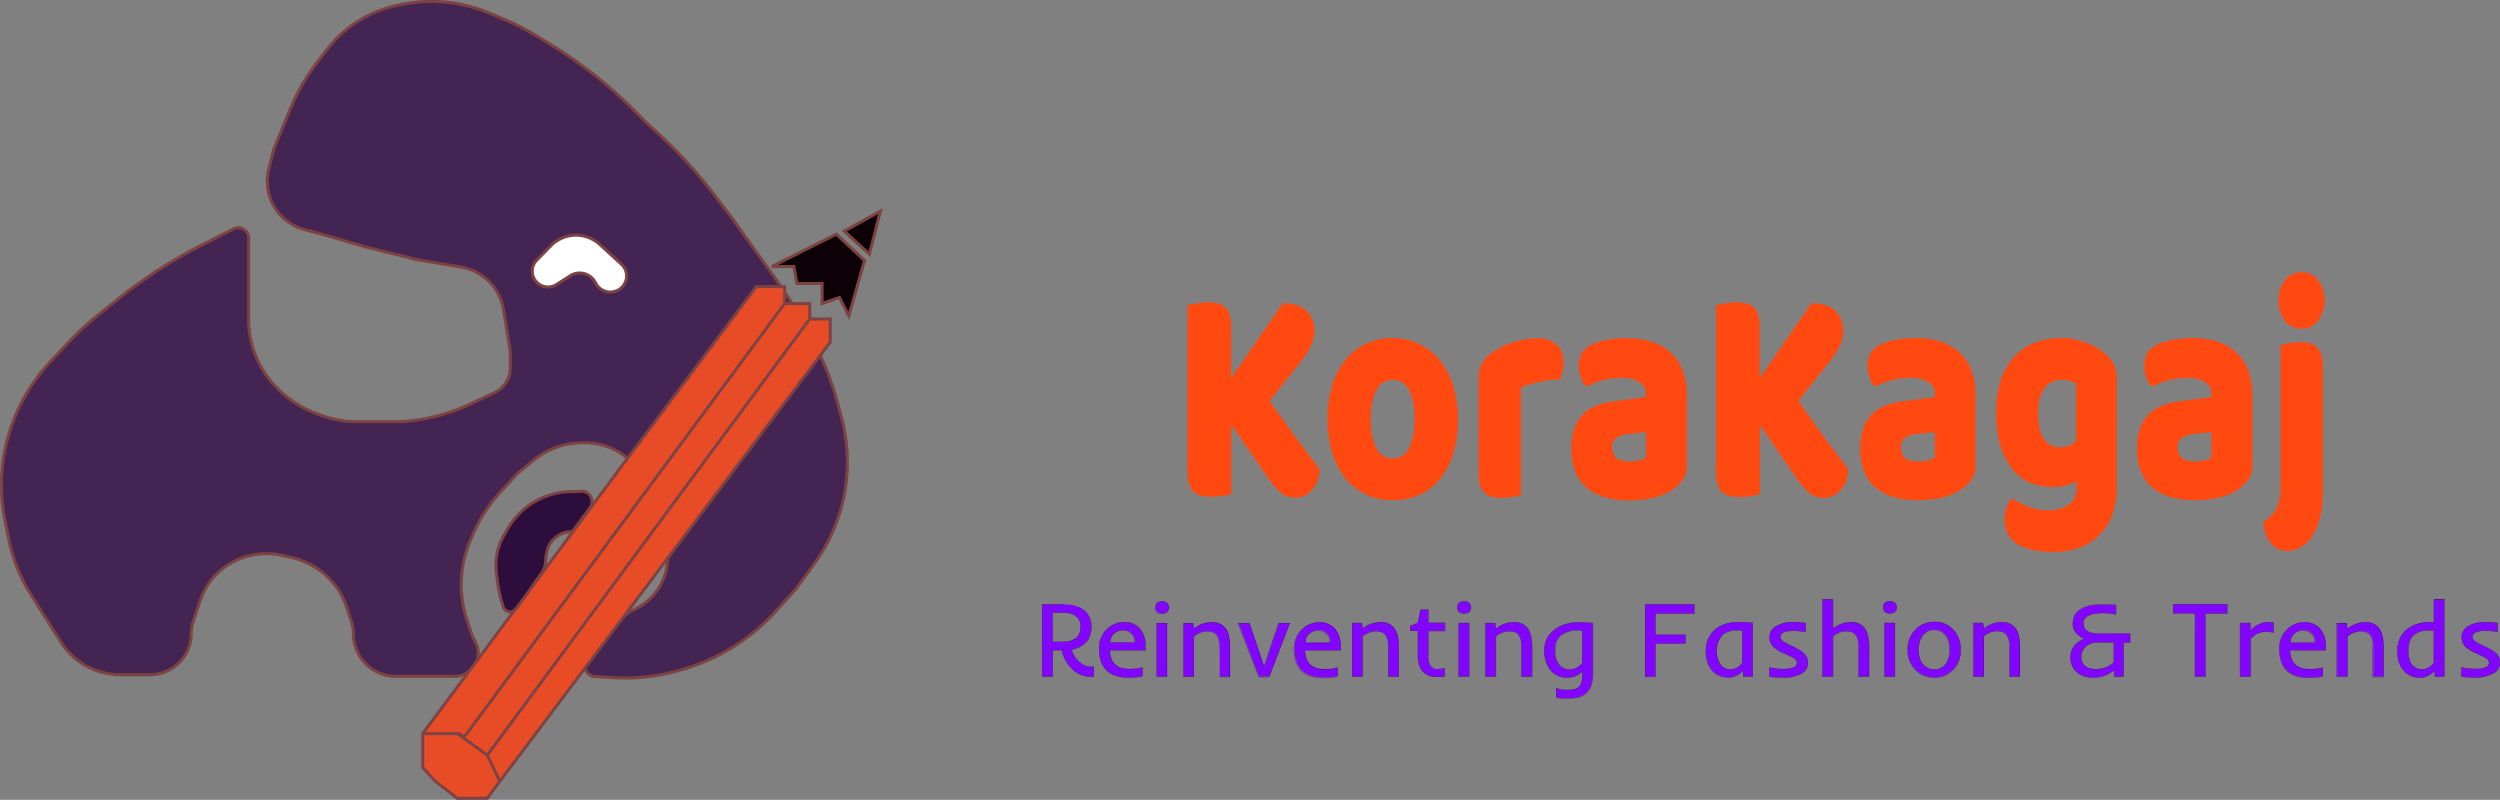 <svg xmlns="http://www.w3.org/2000/svg" viewBox="0 0 822.06 263"><rect x="0" y="0" width="822.06" height="263" fill="#808080" stroke="none"/><defs><style>.cls-1{fill:#ff4910;}.cls-2{fill:#442452;}.cls-2,.cls-3,.cls-5,.cls-6{stroke:#7d4343;}.cls-3{fill:#fff;}.cls-4{fill:#e74c26;}.cls-5{fill:none;}.cls-6{fill:#2d0d3b;}.cls-7{fill:#0b0107;}.cls-8{fill:#8205ff;}.cls-9{fill:#2d0d3c;}</style></defs><g id="Layer_2" data-name="Layer 2"><g id="Layer_1-2" data-name="Layer 1"><path class="cls-1" d="M404.91,139.63v22.79a18.41,18.41,0,0,1-2.86.62,25.59,25.59,0,0,1-3.85.31,12.25,12.25,0,0,1-3.36-.42,4.83,4.83,0,0,1-2.37-1.23,5.69,5.69,0,0,1-1.48-2.58,15.54,15.54,0,0,1-.49-4.33V100.33c.6-.14,1.56-.31,2.87-.52a18.63,18.63,0,0,1,3.76-.41,11.8,11.8,0,0,1,3.28.41,5.05,5.05,0,0,1,2.46,1.24,5.77,5.77,0,0,1,1.47,2.58,15.54,15.54,0,0,1,.49,4.33v16.4l17-24.65q5.56,0,7.94,2.68a8.66,8.66,0,0,1,2.46,6.19,12.17,12.17,0,0,1-1.07,5,26.2,26.2,0,0,1-3.44,5.37l-10.23,12.89q2,2.9,4.26,6t4.42,6.09c1.47,1.92,2.87,3.78,4.18,5.57s2.53,3.33,3.52,4.64a11.37,11.37,0,0,1-.66,4,8.84,8.84,0,0,1-1.8,3A6.86,6.86,0,0,1,429,163a7.19,7.19,0,0,1-2.95.62,7.54,7.54,0,0,1-5.48-2.07,35.8,35.8,0,0,1-4.1-5.05Zm74.51-1.86a38.81,38.81,0,0,1-1.56,11.45,23.82,23.82,0,0,1-4.42,8.35,18.17,18.17,0,0,1-6.72,5.16,21.25,21.25,0,0,1-8.76,1.75,20.36,20.36,0,0,1-8.76-1.85,20.08,20.08,0,0,1-6.8-5.26,26,26,0,0,1-4.34-8.46,40.2,40.2,0,0,1,0-22.18,24.73,24.73,0,0,1,4.34-8.35,19.3,19.3,0,0,1,6.8-5.36,20.22,20.22,0,0,1,8.76-1.86,19.31,19.31,0,0,1,8.76,2,18.71,18.71,0,0,1,6.72,5.36,23.87,23.87,0,0,1,4.42,8.36A36.22,36.22,0,0,1,479.42,137.77Zm-28.67,0c0,4.19.63,7.43,1.89,9.69a6,6,0,0,0,5.4,3.3,5.66,5.66,0,0,0,5.24-3.4c1.26-2.27,1.89-5.46,1.89-9.59s-.63-7.29-1.89-9.49a5.86,5.86,0,0,0-10.64,0Q450.75,131.58,450.75,137.77Zm49.38,25a16.19,16.19,0,0,1-2.62.62,20.88,20.88,0,0,1-3.6.31,16.54,16.54,0,0,1-3.28-.31,5,5,0,0,1-2.37-1.24,6.39,6.39,0,0,1-1.56-2.48,15.41,15.41,0,0,1-.49-4.22V124.46a10.84,10.84,0,0,1,.66-4,9.78,9.78,0,0,1,2-3.09,13.18,13.18,0,0,1,3.2-2.37,27.46,27.46,0,0,1,4.17-2,25.48,25.48,0,0,1,4.59-1.24,21.94,21.94,0,0,1,4.75-.52,9.22,9.22,0,0,1,6.22,2c1.54,1.24,2.3,3.3,2.3,6.19a12.94,12.94,0,0,1-.33,2.89,15.22,15.22,0,0,1-.82,2.47,30.33,30.33,0,0,0-3.52.21,28.74,28.74,0,0,0-3.52.62c-1.15.27-2.24.58-3.28.93a10.84,10.84,0,0,0-2.54,1Zm35.59-11a16.06,16.06,0,0,0,3-.31,7,7,0,0,0,2.54-1V142.1l-5.9.62a7.69,7.69,0,0,0-3.77,1.24,3.53,3.53,0,0,0-1.47,3.09,4.86,4.86,0,0,0,1.23,3.41C532.25,151.28,533.7,151.69,535.72,151.69Zm-.66-40.53a26.86,26.86,0,0,1,8,1.13,15.76,15.76,0,0,1,6.22,3.51,14.48,14.48,0,0,1,4,5.88,22.77,22.77,0,0,1,1.39,8.35v23.11a7.54,7.54,0,0,1-1.23,4.43,12.69,12.69,0,0,1-2.78,2.89q-5.33,4-15,4a27.81,27.81,0,0,1-7.86-1,17.24,17.24,0,0,1-6-3.09A14.13,14.13,0,0,1,518,155.1a19.4,19.4,0,0,1-1.31-7.43q0-7.11,3.36-10.93t10.4-4.75l10.73-1.44v-.72a4.5,4.5,0,0,0-2.13-4.23,10.92,10.92,0,0,0-6-1.34,22.32,22.32,0,0,0-6.06.82,27.39,27.39,0,0,0-5.33,2.07,7.09,7.09,0,0,1-1.8-2.79,11.39,11.39,0,0,1-.74-4,7.79,7.79,0,0,1,1-4.23,8.39,8.39,0,0,1,3.19-2.79,20.53,20.53,0,0,1,5.57-1.64A38.84,38.84,0,0,1,535.06,111.16Zm43.65,28.47v22.79a18.32,18.32,0,0,1-2.87.62,25.49,25.49,0,0,1-3.85.31,12.23,12.23,0,0,1-3.35-.42,4.91,4.91,0,0,1-2.38-1.23,5.77,5.77,0,0,1-1.47-2.58,15.54,15.54,0,0,1-.49-4.33V100.33c.6-.14,1.55-.31,2.86-.52a18.72,18.72,0,0,1,3.77-.41,11.8,11.8,0,0,1,3.28.41,5,5,0,0,1,2.45,1.24,5.69,5.69,0,0,1,1.48,2.58,15.54,15.54,0,0,1,.49,4.33v16.4l17-24.65c3.72,0,6.36.89,8,2.68a8.66,8.66,0,0,1,2.46,6.19,12.17,12.17,0,0,1-1.07,5,26.64,26.64,0,0,1-3.44,5.37l-10.24,12.89,4.26,6Q597.88,141,600,144t4.17,5.57q2.05,2.67,3.52,4.64a11.61,11.61,0,0,1-.65,4,8.86,8.86,0,0,1-1.81,3,6.75,6.75,0,0,1-2.45,1.86,7.23,7.23,0,0,1-2.95.62,7.55,7.55,0,0,1-5.49-2.07,35.77,35.77,0,0,1-4.09-5.05Zm51.95,12.06a16,16,0,0,0,3-.31,6.91,6.91,0,0,0,2.54-1V142.1l-5.89.62a7.66,7.66,0,0,0-3.77,1.24,3.53,3.53,0,0,0-1.47,3.09,4.85,4.85,0,0,0,1.22,3.41C627.19,151.28,628.63,151.69,630.66,151.69ZM630,111.16a26.91,26.91,0,0,1,8,1.13,15.83,15.83,0,0,1,6.22,3.51,14.46,14.46,0,0,1,4,5.88,22.56,22.56,0,0,1,1.4,8.35v23.11a7.54,7.54,0,0,1-1.23,4.43,13,13,0,0,1-2.79,2.89q-5.32,4-15,4a27.88,27.88,0,0,1-7.87-1,17.42,17.42,0,0,1-6-3.09A14.24,14.24,0,0,1,613,155.1a19.6,19.6,0,0,1-1.31-7.43q0-7.11,3.36-10.93t10.4-4.75l10.73-1.44v-.72A4.48,4.48,0,0,0,634,125.6a10.88,10.88,0,0,0-6-1.34,22.43,22.43,0,0,0-6.06.82,27.29,27.29,0,0,0-5.32,2.07,7.09,7.09,0,0,1-1.8-2.79,11.39,11.39,0,0,1-.74-4,7.88,7.88,0,0,1,1-4.23,8.42,8.42,0,0,1,3.2-2.79,20.53,20.53,0,0,1,5.57-1.64A38.84,38.84,0,0,1,630,111.16Zm47.58,0a22,22,0,0,1,8.43,1.55,19.82,19.82,0,0,1,6.47,3.81,10.87,10.87,0,0,1,2.54,3.2,9.17,9.17,0,0,1,1,4.54v36.1a24.29,24.29,0,0,1-1.64,9.38,17.69,17.69,0,0,1-4.51,6.6,16.75,16.75,0,0,1-6.63,3.92,25.71,25.71,0,0,1-8.11,1.24q-7.46,0-11.71-2.58t-4.26-8.15a11.44,11.44,0,0,1,.74-4.23,8.68,8.68,0,0,1,1.8-2.68,25.26,25.26,0,0,0,5.32,2.79,17.78,17.78,0,0,0,6.23,1.13,12,12,0,0,0,7-1.85c1.75-1.24,2.62-3.23,2.62-6v-1.65a16.69,16.69,0,0,1-8.19,1.86,18.87,18.87,0,0,1-7-1.34,16.7,16.7,0,0,1-5.82-4.33,24.17,24.17,0,0,1-4-7.63,36.81,36.81,0,0,1-1.47-11,34.39,34.39,0,0,1,1.55-10.93,21.66,21.66,0,0,1,4.42-7.64,17.4,17.4,0,0,1,6.72-4.53A23.08,23.08,0,0,1,677.58,111.16Zm5.08,15a7.94,7.94,0,0,0-1.72-.82,7.47,7.47,0,0,0-2.71-.41,7,7,0,0,0-6.06,2.88q-2,2.79-2,8,0,6,2,8.66a6.34,6.34,0,0,0,5.16,2.58,7.22,7.22,0,0,0,5.33-2Zm39,25.58a16.06,16.06,0,0,0,3-.31,7,7,0,0,0,2.54-1V142.1l-5.9.62a7.66,7.66,0,0,0-3.76,1.24,3.52,3.52,0,0,0-1.48,3.09,4.86,4.86,0,0,0,1.23,3.41C718.2,151.28,719.65,151.69,721.67,151.69ZM721,111.16a26.79,26.79,0,0,1,8,1.13,15.87,15.87,0,0,1,6.23,3.51,14.56,14.56,0,0,1,4,5.88,22.57,22.57,0,0,1,1.39,8.35v23.11a7.54,7.54,0,0,1-1.23,4.43,12.69,12.69,0,0,1-2.78,2.89q-5.32,4-15,4a27.86,27.86,0,0,1-7.86-1,17.33,17.33,0,0,1-6-3.09A14.13,14.13,0,0,1,704,155.1a19.6,19.6,0,0,1-1.31-7.43q0-7.11,3.36-10.93t10.4-4.75l10.73-1.44v-.72A4.48,4.48,0,0,0,725,125.6a10.92,10.92,0,0,0-6-1.34,22.37,22.37,0,0,0-6.06.82,27.29,27.29,0,0,0-5.32,2.07,7.22,7.22,0,0,1-1.81-2.79,11.38,11.38,0,0,1-.73-4,7.88,7.88,0,0,1,1-4.23,8.46,8.46,0,0,1,3.19-2.79,20.64,20.64,0,0,1,5.57-1.64A39,39,0,0,1,721,111.16Zm28.25-12.38a10.59,10.59,0,0,1,2-6.6,6.77,6.77,0,0,1,5.57-2.68,6.53,6.53,0,0,1,5.49,2.68,11.29,11.29,0,0,1,0,13.2,6.54,6.54,0,0,1-5.49,2.69,6.78,6.78,0,0,1-5.57-2.69A10.55,10.55,0,0,1,749.27,98.78Zm-2.79,71.07a8.17,8.17,0,0,0,2.62-4,17.53,17.53,0,0,0,.82-5.57V113.43c.6-.14,1.48-.31,2.62-.52a16.45,16.45,0,0,1,3.61-.41,14.56,14.56,0,0,1,3.19.31,5.05,5.05,0,0,1,2.46,1.24,5.72,5.72,0,0,1,1.47,2.58,12.18,12.18,0,0,1,.57,4.12V161.9a34.92,34.92,0,0,1-.81,7.84,19.51,19.51,0,0,1-2.38,6,10.57,10.57,0,0,1-3.68,3.92,8.39,8.39,0,0,1-4.84,1.45,6.63,6.63,0,0,1-5.65-2.79,11.33,11.33,0,0,1-2.13-6.8Z"/><path class="cls-2" d="M39.74,221.87h9.44a13.58,13.58,0,0,0,13.71-13.44,13.21,13.21,0,0,1,.68-4.18l2.25-6.74A22.27,22.27,0,0,1,70,190.07a23,23,0,0,1,17.46-8h.18a23.55,23.55,0,0,1,5.23.58l3,.67A25.08,25.08,0,0,1,107,189.05a24.3,24.3,0,0,1,6.94,10.49l1.55,4.64a13.48,13.48,0,0,1,.7,4.32,14,14,0,0,0,14.19,13.9h19a7.9,7.9,0,0,0,6.26-3.05,7.57,7.57,0,0,0,.66-8.27l-.47-.86a9.77,9.77,0,0,1-.65-1.48l-1.6-4.82a36.81,36.81,0,0,1,1-26l.86-2a48.74,48.74,0,0,1,9-14l5.6-6.12,5.35-4.42a25.48,25.48,0,0,1,16.2-5.79h.82a21.7,21.7,0,0,1,8.67,1.81,21.23,21.23,0,0,1,7.62,5.62l1.9,2.21a33.19,33.19,0,0,1,6.64,12.18l1.05,3.52a30.18,30.18,0,0,1,1.25,8.6v3.92A18.87,18.87,0,0,1,209,200.21l-.87.44a14.06,14.06,0,0,0-4.58,3.62l-10.38,12.48a3.5,3.5,0,0,0,1.83,5.62,4.75,4.75,0,0,0,.74.12l6.16.35a64.18,64.18,0,0,0,21.71-2.48l1.15-.34a66.53,66.53,0,0,0,12.49-5.09A65.7,65.7,0,0,0,255.1,201l6.86-7.62,5.79-8a57.38,57.38,0,0,0,8.31-16.54,56.46,56.46,0,0,0,.62-31.62l-1.37-5.05A95.75,95.75,0,0,0,270,117.45l-.78-1.71a120.14,120.14,0,0,0-9.44-17l-4.27-6.4-15.07-21-5.95-7.77A154.06,154.06,0,0,0,216.7,44.16l-4.24-3.9L208.23,36a147.43,147.43,0,0,0-27.54-21.6l-4.75-2.89a76,76,0,0,0-10.22-5.19l-5.11-2.13a48.73,48.73,0,0,0-28.15-2.79l-1.58.32A39.17,39.17,0,0,0,117.53,7.1,38.38,38.38,0,0,0,107.76,16l-3.25,4.19a67.54,67.54,0,0,0-9,15.54l-5,12.1a23,23,0,0,0-1,3.23l-1.18,4.83a16.29,16.29,0,0,0,9.64,18.84,15.87,15.87,0,0,0,2.23.77L107,77.33l12.91,3.77,17.22,4.29,14.27,2.38a18.28,18.28,0,0,1,3.63,1,17,17,0,0,1,10.53,13l2,12.22a18.36,18.36,0,0,1,.23,3v4a8.93,8.93,0,0,1-2.63,6.32,9.22,9.22,0,0,1-2.59,1.81l-8.07,3.79a61.06,61.06,0,0,1-18.41,5.33l-3.27.41H117A31.42,31.42,0,0,1,107,137l-1.94-.64A35.08,35.08,0,0,1,94,130.22l-.35-.29a32.4,32.4,0,0,1-9.6-13,31.66,31.66,0,0,1-2.29-11.84V78.25a3.43,3.43,0,0,0-4.84-3.07l-11,5.62A155.53,155.53,0,0,0,39.14,98.08l-7.2,5.78a90.12,90.12,0,0,0-9.55,8.87L16.5,119A59.47,59.47,0,0,0,1.56,148.33a58.67,58.67,0,0,0,0,22.41l1.21,6.18a54.83,54.83,0,0,0,7.45,18.7l9.79,15.5A23.27,23.27,0,0,0,39.74,221.87Z"/><path class="cls-3" d="M204.34,86.9l-7.21-6.6a11.57,11.57,0,0,0-16,.51l-4.63,4.73a5.19,5.19,0,0,0,6.59,7.95l4.41-2.81a5.78,5.78,0,0,1,8.07,1.89l.52.88a5.37,5.37,0,0,0,9.78-1.39A5.21,5.21,0,0,0,204.34,86.9Z"/><path class="cls-4" d="M139,241.22l65.16-87.68,44.47-59.29H258v5.58h8.27v5.07H273v7.6L164.36,256.92l-4.14,5.58H150.4l-7.24-5.58L139,252.36Z"/><path class="cls-5" d="M258,99.83V94.25h-9.31l-44.47,59.29L139,241.22v11.14l4.14,4.56,7.24,5.58h9.82l4.14-5.58M258,99.83h8.27v5.07M258,99.83,153.5,241.22M266.23,104.9H273v7.6L164.36,256.92m101.87-152-106,143.41m4.14,8.61-4.14-8.61m-9.82-7.09,9.82,7.09"/><path class="cls-5" d="M139,241.22h11.89l1.56,1,1-1"/><path class="cls-6" d="M188.09,161.65h1.82a4.18,4.18,0,0,0,.61-.05A3.43,3.43,0,0,1,194,167l-5.3,7.16a1.7,1.7,0,0,1-1.37.69,1.84,1.84,0,0,0-.33,0l-.62.12a8.08,8.08,0,0,0-3.27,1.43l-.12.09a8.3,8.3,0,0,0-.9.77l-.14.13a7.52,7.52,0,0,0-2,3.51l-.37,1.81a7.15,7.15,0,0,0-.14,1.46,7.4,7.4,0,0,1-1.33,4.21l-5.4,7.72-3.07,4.11a2.42,2.42,0,0,1-4.17-.56l-.72-2.6a40.19,40.19,0,0,1-1.19-6l-.35-2.85a19.79,19.79,0,0,1,2.78-12.68l1-1.68.22-.39A24.34,24.34,0,0,1,188.09,161.65Z"/><path class="cls-7" d="M275,77l-21.2,10.64h7.24l1,5.58h8.28v6.59l5.68-2,3.11,6.08,5.17-18.24Z"/><path class="cls-7" d="M289.5,69.42,277.61,76l8.27,7.6Z"/><path class="cls-5" d="M275,77l-21.2,10.64h7.24l1,5.58h8.28v6.59l5.68-2,3.11,6.08,5.17-18.24Z"/><path class="cls-5" d="M289.5,69.42,277.61,76l8.27,7.6Z"/><path class="cls-8" d="M342.69,198.71h6.75q6.75,0,8.7,4a7.55,7.55,0,0,1,.7,3.31,8.54,8.54,0,0,1-.49,3.1,6.29,6.29,0,0,1-1.36,2.17,8.31,8.31,0,0,1-4.61,2.29,8.2,8.2,0,0,0,4.12,5.16,4.19,4.19,0,0,0,1.61.51,6.28,6.28,0,0,0,1.53-.07v3.32h-.76a8.86,8.86,0,0,1-6.55-2.73,12.11,12.11,0,0,1-3.2-6h-3v8.72h-3.42Zm6.53,12.34a7.23,7.23,0,0,0,4.58-1.2,4.49,4.49,0,0,0,1.49-3.72,4.13,4.13,0,0,0-3.13-4.34,8.89,8.89,0,0,0-2.65-.34h-3.4v9.6Zm21.89,11.72q-9.67,0-9.67-9.45a8.37,8.37,0,0,1,2.68-6.51,7.9,7.9,0,0,1,5.51-2.22,6.5,6.5,0,0,1,5.26,2.26,8.48,8.48,0,0,1,1.76,5.62v1.33H365q0,4.84,3.95,5.91a11.44,11.44,0,0,0,2.89.26,14.18,14.18,0,0,0,3.84-.53v2.89A20.47,20.47,0,0,1,371.11,222.77Zm2.12-11.48a4.31,4.31,0,0,0-.9-2.77,3.58,3.58,0,0,0-2.93-1.3,4.29,4.29,0,0,0-3.19,1.25,3.85,3.85,0,0,0-1.13,2.82Zm11.16-11.55a1.83,1.83,0,0,1-.65,1.5,2.73,2.73,0,0,1-3.18,0,2.16,2.16,0,0,1,0-3,2.73,2.73,0,0,1,3.18,0A1.82,1.82,0,0,1,384.39,199.74Zm-4,5.12h3.42V222.5h-3.42Zm16.75,2.67a6.66,6.66,0,0,0-4.53,1.73V222.5h-3.42V204.86h3.16l.24,1.92a9.24,9.24,0,0,1,5.76-2.19,5.51,5.51,0,0,1,4.62,1.88c1,1.32,1.54,3.45,1.54,6.39v9.64h-3.42v-9.64c0-2.82-.77-4.51-2.29-5.06A4.82,4.82,0,0,0,397.14,207.53Zm10.08-2.67h3.68l4.8,14.31,4.82-14.31h3.65l-6.75,17.64H414Zm28.12,17.91q-9.68,0-9.68-9.45a8.41,8.41,0,0,1,2.68-6.51,7.92,7.92,0,0,1,5.51-2.22,6.48,6.48,0,0,1,5.26,2.26,8.48,8.48,0,0,1,1.76,5.62v1.33H429.22q0,4.84,3.94,5.91a11.44,11.44,0,0,0,2.89.26,14.25,14.25,0,0,0,3.85-.53v2.89A20.53,20.53,0,0,1,435.34,222.77Zm2.11-11.48a4.31,4.31,0,0,0-.9-2.77,3.56,3.56,0,0,0-2.92-1.3,4.31,4.31,0,0,0-3.2,1.25,3.89,3.89,0,0,0-1.13,2.82Zm15.13-3.76a6.66,6.66,0,0,0-4.53,1.73V222.5h-3.42V204.86h3.16l.24,1.92a9.24,9.24,0,0,1,5.76-2.19,5.51,5.51,0,0,1,4.62,1.88q1.53,2,1.53,6.39v9.64h-3.41v-9.64c0-2.82-.77-4.51-2.29-5.06A4.82,4.82,0,0,0,452.58,207.53Zm18.83,12.27a5.25,5.25,0,0,0,1.71.21,5.79,5.79,0,0,0,1.91-.28v2.74a5.85,5.85,0,0,1-1,.1l-1.07,0h-.55a5.62,5.62,0,0,1-4.87-2.15,7.7,7.7,0,0,1-1.27-4.61v-8.36H463.7v-1.61l2.53-1,.82-4.37h2.6v4.37h5.47v2.62h-5.47v8.34C469.65,218.05,470.24,219.38,471.41,219.8Zm12.24-20.06a1.83,1.83,0,0,1-.65,1.5,2.73,2.73,0,0,1-3.18,0,2.16,2.16,0,0,1,0-3,2.73,2.73,0,0,1,3.18,0A1.82,1.82,0,0,1,483.65,199.74Zm-4,5.12h3.42V222.5h-3.42Zm16.75,2.67a6.66,6.66,0,0,0-4.53,1.73V222.5h-3.42V204.86h3.16l.24,1.92a9.24,9.24,0,0,1,5.76-2.19,5.49,5.49,0,0,1,4.61,1.88q1.54,2,1.54,6.39v9.64h-3.42v-9.64q0-4.23-2.29-5.06A4.72,4.72,0,0,0,496.4,207.53Zm22.52,21.7a16.06,16.06,0,0,1-3.83.38,12.57,12.57,0,0,1-3.4-.34v-3a8.48,8.48,0,0,0,3.3.58,10.89,10.89,0,0,0,2.89-.26,3,3,0,0,0,1.45-.89c.64-.74,1-2.08,1-4v-.91a7,7,0,0,1-3.42,1.81,7.15,7.15,0,0,1-1.71.21,7.7,7.7,0,0,1-1.67-.19,7.52,7.52,0,0,1-1.61-.6,7.87,7.87,0,0,1-1.54-1.09,6.94,6.94,0,0,1-1.3-1.7,10.6,10.6,0,0,1-1.26-5.38,8.07,8.07,0,0,1,1.71-5.19,9.75,9.75,0,0,1,4.13-3,13.46,13.46,0,0,1,5.18-1,39.4,39.4,0,0,1,4.91.27v16.79Q523.71,228,518.92,229.23Zm1.37-21.87a17.63,17.63,0,0,0-2.15-.14,8.16,8.16,0,0,0-2.38.4,6.67,6.67,0,0,0-2.31,1.19,6.09,6.09,0,0,0-2.17,5c0,2.34.57,4,1.69,5.11a4.32,4.32,0,0,0,3.1,1.21,5,5,0,0,0,3.71-1.55,3.19,3.19,0,0,0,.51-.7Zm20.64-8.65h16.19v3H544.35v7h9.86v2.87h-9.86V222.5h-3.42Zm21.25,20.64a9,9,0,0,1-.91-2.28,14.71,14.71,0,0,1-.32-3.44,8.54,8.54,0,0,1,.9-3.9,8.89,8.89,0,0,1,2.39-2.94,11.28,11.28,0,0,1,7.1-2.2c1.47,0,2.58,0,3.33.1l1.66.17V222.5h-3.08l-.14-2a6,6,0,0,1-3.12,2,5.48,5.48,0,0,1-1.66.26,7.74,7.74,0,0,1-1.66-.18A7.08,7.08,0,0,1,565,222a6.84,6.84,0,0,1-1.54-1A6.94,6.94,0,0,1,562.18,219.35Zm10.73-12a16.1,16.1,0,0,0-2.19-.14,7.66,7.66,0,0,0-2.31.39,5.21,5.21,0,0,0-2.1,1.2,8.47,8.47,0,0,0-.26,10.12,3.9,3.9,0,0,0,2.84,1.17,4.48,4.48,0,0,0,3.52-1.55,3.45,3.45,0,0,0,.5-.7Zm13.21,15.39a31.84,31.84,0,0,1-4.33-.3v-3a19.66,19.66,0,0,0,4.52.53q4.58,0,4.58-1.93a1.46,1.46,0,0,0-.36-1.09,5.72,5.72,0,0,0-1.68-1.13l-2.49-1.15a13.69,13.69,0,0,1-3.15-1.94,4.49,4.49,0,0,1-1.35-3.25,4,4,0,0,1,2-3.46,10.57,10.57,0,0,1,5.95-1.43,28.59,28.59,0,0,1,3.89.27v2.93a20.61,20.61,0,0,0-3.76-.4,11.4,11.4,0,0,0-2.48.21,3.64,3.64,0,0,0-1.31.51,1.45,1.45,0,0,0-.7,1.25,1.67,1.67,0,0,0,.48,1.23,7.44,7.44,0,0,0,1.53,1l2.52,1.21a15.73,15.73,0,0,1,3.16,2,4.38,4.38,0,0,1,1.33,3.27,3.84,3.84,0,0,1-2.12,3.38A12,12,0,0,1,586.12,222.77Zm21.1-15.24a6.64,6.64,0,0,0-4.51,1.73V222.5h-3.42V197.07h3.42v9.69a9.19,9.19,0,0,1,5.73-2.17,5.52,5.52,0,0,1,4.63,1.88c1,1.32,1.54,3.45,1.54,6.39v9.64h-3.42v-9.64q0-4.23-2.31-5.06A4.78,4.78,0,0,0,607.22,207.53Zm16.46-7.79a1.8,1.8,0,0,1-.65,1.5,2.73,2.73,0,0,1-3.18,0,2.16,2.16,0,0,1,0-3,2.73,2.73,0,0,1,3.18,0A1.79,1.79,0,0,1,623.68,199.74Zm-4,5.12h3.42V222.5h-3.42Zm7.66,8.79a9,9,0,0,1,2.65-6.74,8.46,8.46,0,0,1,6.13-2.41,8.15,8.15,0,0,1,6,2.41,9.12,9.12,0,0,1,2.57,6.74,9,9,0,0,1-2.59,6.7,8.18,8.18,0,0,1-6,2.42,8.49,8.49,0,0,1-6.12-2.42A8.86,8.86,0,0,1,627.34,213.65Zm3.55,0c0,2.91.94,4.9,2.81,5.95a4.88,4.88,0,0,0,2.37.54,4.68,4.68,0,0,0,2.34-.54,4.87,4.87,0,0,0,1.58-1.48,8,8,0,0,0,1.14-4.47q0-4.35-2.75-6a4.39,4.39,0,0,0-2.29-.56,4.56,4.56,0,0,0-2.32.56,4.88,4.88,0,0,0-1.61,1.45A7.62,7.62,0,0,0,630.89,213.65Zm26-6.12a6.66,6.66,0,0,0-4.53,1.73V222.5h-3.42V204.86h3.16l.24,1.92a9.24,9.24,0,0,1,5.76-2.19,5.49,5.49,0,0,1,4.61,1.88q1.55,2,1.54,6.39v9.64h-3.42v-9.64q0-4.23-2.29-5.06A4.76,4.76,0,0,0,656.84,207.53Zm28.23-2.5q0,3.34,4.89,3.34h10.46v2.9H698.3V222.5h-3l-.12-2.17a9.84,9.84,0,0,1-4.82,2.25,11.45,11.45,0,0,1-2.25.19,9.43,9.43,0,0,1-2.7-.41,6.25,6.25,0,0,1-4.57-6.52,5.8,5.8,0,0,1,2.28-4.48,8.32,8.32,0,0,1,2.25-1.34V210a6.51,6.51,0,0,1-2.8-2,4.38,4.38,0,0,1-1-2.67,7.17,7.17,0,0,1,.42-2.5,5.2,5.2,0,0,1,1.53-2c1.64-1.36,4.14-2,7.51-2a46.12,46.12,0,0,1,4.72.19V202a21.81,21.81,0,0,0-4.17-.4,15.48,15.48,0,0,0-3.21.26,5.9,5.9,0,0,0-1.88.7A2.76,2.76,0,0,0,685.07,205Zm4.07,15a8,8,0,0,0,5.88-2.17v-6.61h-5.08a5.88,5.88,0,0,0-4.22,1.46,4.13,4.13,0,0,0-1.39,3.16,3.63,3.63,0,0,0,2.81,3.89A7.23,7.23,0,0,0,689.14,220Zm32.62-18.32H714.6v-3h17.74v3h-7.16V222.5h-3.42ZM747.6,208a8.28,8.28,0,0,0-2.26-.27,7.08,7.08,0,0,0-2.13.27,6.64,6.64,0,0,0-1.47.63,4.74,4.74,0,0,0-1.69,1.54V222.5h-3.42V204.86h3.28l.14,2.45a7.62,7.62,0,0,1,3.74-2.41,6.06,6.06,0,0,1,2-.31,7.34,7.34,0,0,1,1.78.17Zm11.62,14.78q-9.68,0-9.67-9.45a8.37,8.37,0,0,1,2.68-6.51,7.9,7.9,0,0,1,5.5-2.22,6.5,6.5,0,0,1,5.27,2.26,8.48,8.48,0,0,1,1.76,5.62v1.33H753.1q0,4.84,3.95,5.91a11.44,11.44,0,0,0,2.89.26,14.18,14.18,0,0,0,3.84-.53v2.89A20.47,20.47,0,0,1,759.22,222.77Zm2.12-11.48a4.26,4.26,0,0,0-.91-2.77,3.53,3.53,0,0,0-2.92-1.3,4.29,4.29,0,0,0-3.19,1.25,3.89,3.89,0,0,0-1.13,2.82Zm15.13-3.76a6.66,6.66,0,0,0-4.53,1.73V222.5h-3.42V204.86h3.16l.24,1.92a9.24,9.24,0,0,1,5.76-2.19,5.49,5.49,0,0,1,4.61,1.88q1.55,2,1.54,6.39v9.64h-3.42v-9.64q0-4.23-2.29-5.06A4.76,4.76,0,0,0,776.47,207.53Zm15.15-.74a9.89,9.89,0,0,1,3.34-1.67,12.2,12.2,0,0,1,3.24-.53c.93,0,1.64,0,2.14.07v-7.59h3.4V222.5h-3.06l-.14-2a6.09,6.09,0,0,1-3.16,2.05,5.54,5.54,0,0,1-1.67.25,7.73,7.73,0,0,1-1.66-.17,7.08,7.08,0,0,1-1.64-.56,7.57,7.57,0,0,1-1.54-1.06,6.94,6.94,0,0,1-1.31-1.63,9.64,9.64,0,0,1-1.23-5,10.35,10.35,0,0,1,.9-4.65A8.89,8.89,0,0,1,791.62,206.79Zm2.07,2a5.45,5.45,0,0,0-1.35,2.12,9.17,9.17,0,0,0-.46,3.12,8.72,8.72,0,0,0,.45,3,5,5,0,0,0,1.11,1.85,3.85,3.85,0,0,0,2.83,1.19,4.52,4.52,0,0,0,3.54-1.57,3.19,3.19,0,0,0,.51-.7V207.36l-.34,0a16.53,16.53,0,0,0-1.88-.1,7.39,7.39,0,0,0-2.31.4A5.11,5.11,0,0,0,793.69,208.83Zm20,13.94a31.84,31.84,0,0,1-4.33-.3v-3a19.6,19.6,0,0,0,4.52.53q4.57,0,4.58-1.93a1.46,1.46,0,0,0-.36-1.09,5.86,5.86,0,0,0-1.68-1.13l-2.49-1.15a13.69,13.69,0,0,1-3.15-1.94,4.49,4.49,0,0,1-1.35-3.25,4,4,0,0,1,2-3.46,10.56,10.56,0,0,1,5.94-1.43,28.62,28.62,0,0,1,3.9.27v2.93a20.7,20.7,0,0,0-3.76-.4,11.34,11.34,0,0,0-2.48.21,3.64,3.64,0,0,0-1.31.51,1.45,1.45,0,0,0-.7,1.25,1.67,1.67,0,0,0,.48,1.23,7.17,7.17,0,0,0,1.53,1l2.52,1.21a15.73,15.73,0,0,1,3.16,2A4.38,4.38,0,0,1,822,218a3.84,3.84,0,0,1-2.12,3.38A12,12,0,0,1,813.69,222.77Z"/><path class="cls-9" d="M342.69,198.71v-.05h-.05v.05Zm15.45,4,0,0h0Zm.21,6.41-.05,0h0ZM357,211.29l0,0h0Zm-4.61,2.29v-.05h-.05v.06Zm4.12,5.16,0,0h0Zm1.61.51v.05h0Zm1.53-.07h.05v-.06l-.06,0Zm0,3.32v.05h.05v-.05Zm-7.31-2.73,0,0h0Zm-3.2-6h.05v0h0Zm-3,0v-.05h-.05v.05Zm0,8.72v.05h.05v-.05Zm-3.42,0h-.05v.05h.05Zm9.47-20.71,0,.05h0Zm-6.05-.34v0h-.05v0Zm0,9.6h-.05v0h.05Zm-3.42-12.29h6.75v-.1h-6.75Zm6.75,0q6.74,0,8.66,4l.08,0q-2-4-8.74-4Zm8.66,4a7.6,7.6,0,0,1,.69,3.29h.1a7.53,7.53,0,0,0-.71-3.33Zm.69,3.29a8.43,8.43,0,0,1-.49,3.08l.09,0a8.43,8.43,0,0,0,.5-3.12Zm-.49,3.08a6.13,6.13,0,0,1-1.34,2.15l.07.07a6.24,6.24,0,0,0,1.36-2.18ZM357,211.25a8.21,8.21,0,0,1-4.59,2.28l0,.1a8.36,8.36,0,0,0,4.64-2.31Zm-4.63,2.35a8.27,8.27,0,0,0,4.15,5.19l0-.09a8.13,8.13,0,0,1-4.09-5.14Zm4.15,5.19a4.41,4.41,0,0,0,1.62.51v-.1a4.36,4.36,0,0,1-1.59-.5Zm1.62.51a6.47,6.47,0,0,0,1.55-.07l0-.09a6.88,6.88,0,0,1-1.52.06Zm1.49-.12v3.32h.1v-3.32Zm.05,3.27h-.76v.1h.76Zm-.76,0a8.86,8.86,0,0,1-6.52-2.72l-.07.07a8.93,8.93,0,0,0,6.59,2.75Zm-6.52-2.72a12.06,12.06,0,0,1-3.18-6l-.1,0a12.06,12.06,0,0,0,3.21,6Zm-3.23-6h-3v.1h3Zm-3.07.05v8.72h.1v-8.72Zm.05,8.67h-3.42v.1h3.42Zm-3.37.05V198.71h-.1V222.5Zm6.48-11.4a7.26,7.26,0,0,0,4.61-1.21l-.06-.07a7.24,7.24,0,0,1-4.55,1.18Zm4.61-1.21a4.54,4.54,0,0,0,1.51-3.76h-.1a4.49,4.49,0,0,1-1.47,3.69Zm1.51-3.76a4.73,4.73,0,0,0-.79-2.8,4.5,4.5,0,0,0-2.38-1.59l0,.1a4.3,4.3,0,0,1,2.32,1.55,4.51,4.51,0,0,1,.78,2.74Zm-3.17-4.39a9,9,0,0,0-2.66-.34v.09a8.72,8.72,0,0,1,2.63.35Zm-2.66-.34h-3.4v.09h3.4Zm-3.45,0v9.6h.1v-9.6Zm.05,9.65h3.11V211h-3.11Zm18-4.29,0,0h0Zm10.77,0,0,0h0Zm1.76,7v0h.05v0Zm-11.66,0v-.05h-.05v.05Zm10.68,5.64h.05v-.06h-.06Zm0,2.89,0,0h0v0Zm-2.44-11v.05h0v-.05Zm-.9-2.77,0,0h0Zm-6.12-.05,0,0h0Zm-1.13,2.82H365v.05h.05Zm6,11.43c-3.22,0-5.62-.78-7.22-2.34s-2.4-3.92-2.4-7.06h-.1q0,4.74,2.43,7.13t7.29,2.37Zm-9.62-9.4a8.34,8.34,0,0,1,2.66-6.47l-.06-.08a8.44,8.44,0,0,0-2.7,6.55Zm2.66-6.47a7.88,7.88,0,0,1,5.48-2.21v-.1a8,8,0,0,0-5.54,2.23Zm5.48-2.21a6.45,6.45,0,0,1,5.22,2.24l.08-.07a6.58,6.58,0,0,0-5.3-2.27Zm5.22,2.24a8.44,8.44,0,0,1,1.75,5.59h.1a8.56,8.56,0,0,0-1.77-5.66Zm1.75,5.59v1.33h.1v-1.33Zm0,1.28H365v.1h11.66Zm-11.71.05a6.94,6.94,0,0,0,1,3.93,5,5,0,0,0,3,2l0-.09a5,5,0,0,1-2.93-2,6.85,6.85,0,0,1-1-3.87Zm4,6a12,12,0,0,0,2.9.26v-.1a12.43,12.43,0,0,1-2.88-.25Zm2.9.26a14.38,14.38,0,0,0,3.86-.53l0-.1a14.11,14.11,0,0,1-3.83.53Zm3.79-.58v2.89h.1v-2.89Zm0,2.84a19.8,19.8,0,0,1-4.55.44v.1a20.72,20.72,0,0,0,4.58-.44Zm-2.38-11a4.29,4.29,0,0,0-.92-2.8l-.07.06a4.27,4.27,0,0,1,.89,2.74Zm-.92-2.8a3.6,3.6,0,0,0-3-1.32v.1a3.54,3.54,0,0,1,2.89,1.28Zm-3-1.32a4.35,4.35,0,0,0-3.23,1.26l.07.07a4.24,4.24,0,0,1,3.16-1.23Zm-3.23,1.26a4,4,0,0,0-1.14,2.86h.1a3.88,3.88,0,0,1,1.11-2.79Zm-1.09,2.91h8.15v-.1h-8.15Zm18.66-10.1,0,0h0Zm-3.18,0,0,0h0Zm0-3,0,0h0Zm3.18,0,0,0h0Zm-3.35,6.63v-.05h-.05v.05Zm3.42,0h.05v-.05h-.05Zm0,17.64v.05h.05v-.05Zm-3.42,0h-.05v.05h.05Zm3.95-22.76a1.77,1.77,0,0,1-.63,1.46l.06.08a1.88,1.88,0,0,0,.67-1.54Zm-.63,1.46a2.36,2.36,0,0,1-1.56.5v.1a2.48,2.48,0,0,0,1.62-.52Zm-1.56.5a2.37,2.37,0,0,1-1.56-.5l-.06.08a2.48,2.48,0,0,0,1.62.52Zm-1.55-.5a1.81,1.81,0,0,1-.6-1.46h-.1a1.94,1.94,0,0,0,.63,1.54Zm-.6-1.46a1.82,1.82,0,0,1,.59-1.47l-.06-.08a1.93,1.93,0,0,0-.63,1.55Zm.59-1.47a2.43,2.43,0,0,1,1.56-.5v-.1a2.48,2.48,0,0,0-1.62.52Zm1.56-.5a2.41,2.41,0,0,1,1.56.5l.06-.08a2.48,2.48,0,0,0-1.62-.52Zm1.56.5a1.76,1.76,0,0,1,.63,1.47h.1a1.86,1.86,0,0,0-.67-1.55Zm-3.32,6.64h3.42v-.1h-3.42Zm3.37,0V222.5h.1V204.86Zm.05,17.59h-3.42v.1h3.42Zm-3.37.05V204.86h-.1V222.5Zm12.17-13.24,0,0h0v0Zm0,13.24v.05h.05v-.05Zm-3.42,0h-.05v.05h.05Zm0-17.64v-.05h-.05v.05Zm3.16,0h0v-.05h0Zm.24,1.92h0v.09l.07-.05Zm10.38-.31,0,0h0Zm1.54,16v.05h0v-.05Zm-3.42,0h0v.05h0Zm-2.29-14.7,0,0h0Zm-1.66-.32a6.74,6.74,0,0,0-4.56,1.74l.06.07a6.68,6.68,0,0,1,4.5-1.71Zm-4.58,1.78V222.5h.1V209.26Zm.05,13.19h-3.42v.1h3.42Zm-3.37.05V204.86h-.1V222.5Zm-.05-17.59h3.16v-.1h-3.16Zm3.11,0,.24,1.91h.1l-.24-1.91Zm.32,1.95a9.15,9.15,0,0,1,5.73-2.18v-.1a9.27,9.27,0,0,0-5.79,2.2Zm5.73-2.18a5.45,5.45,0,0,1,4.58,1.86l.08-.06a5.56,5.56,0,0,0-4.66-1.9Zm4.58,1.86q1.51,2,1.52,6.36h.1c0-2.94-.51-5.09-1.54-6.42Zm1.52,6.36v9.64h.1v-9.64Zm.06,9.59h-3.42v.1h3.42Zm-3.37.05v-9.64H401v9.64Zm0-9.64c0-2.83-.77-4.55-2.33-5.1l0,.09c1.49.53,2.26,2.19,2.26,5Zm-2.33-5.1a4.61,4.61,0,0,0-1.67-.28v.1a4.66,4.66,0,0,1,1.64.27Zm8.41-2.9v-.05h-.07l0,.07Zm3.68,0h0v0h0Zm4.8,14.31h-.05l.05.14.05-.14Zm4.82-14.31v-.05h0v0Zm3.65,0,.05,0,0-.07h-.08Zm-6.75,17.64v.05h0v0Zm-3.43,0-.05,0v0h0Zm-6.77-17.59h3.68v-.1h-3.68Zm3.63,0,4.8,14.3.1,0-4.81-14.3Zm4.9,14.3,4.82-14.3-.1,0-4.82,14.3Zm4.77-14.27h3.65v-.1h-3.65Zm3.61-.06-6.75,17.63.09,0,6.75-17.64Zm-6.71,17.6H414v.1h3.43Zm-3.38,0-6.77-17.63-.1,0,6.77,17.64Zm14.3-15.67,0,0h0Zm10.77,0,0,0h0Zm1.76,7v0h.05v0Zm-11.65,0v-.05h-.05v.05Zm10.68,5.64H440v-.06h-.07Zm0,2.89v0h0v0Zm-2.45-11v.05h.05v-.05Zm-.9-2.77,0,0h0Zm-6.12-.05,0,0h0Zm-1.13,2.82h-.05v.05h.05Zm6,11.43c-3.22,0-5.62-.78-7.23-2.34s-2.4-3.92-2.4-7.06h-.1q0,4.74,2.43,7.13t7.3,2.37Zm-9.63-9.4a8.31,8.31,0,0,1,2.67-6.47l-.07-.08a8.44,8.44,0,0,0-2.7,6.55Zm2.67-6.47a7.86,7.86,0,0,1,5.47-2.21v-.1a8,8,0,0,0-5.54,2.23Zm5.47-2.21a6.45,6.45,0,0,1,5.22,2.24l.08-.07a6.57,6.57,0,0,0-5.3-2.27Zm5.22,2.24a8.39,8.39,0,0,1,1.75,5.59h.1a8.56,8.56,0,0,0-1.77-5.66Zm1.75,5.59v1.33h.1v-1.33Zm.05,1.28H429.22v.1h11.65Zm-11.7.05a7,7,0,0,0,1,3.93,5.07,5.07,0,0,0,3,2l0-.09a5,5,0,0,1-2.94-2,6.85,6.85,0,0,1-1-3.87Zm4,6a12,12,0,0,0,2.9.26v-.1a12.39,12.39,0,0,1-2.87-.25Zm2.9.26a14.32,14.32,0,0,0,3.86-.53l0-.1a14.05,14.05,0,0,1-3.83.53Zm3.8-.58v2.89h.1v-2.89Zm0,2.84a19.86,19.86,0,0,1-4.55.44v.1a20.62,20.62,0,0,0,4.57-.44Zm-2.39-11a4.34,4.34,0,0,0-.91-2.8l-.08.06a4.27,4.27,0,0,1,.89,2.74Zm-.91-2.8a3.62,3.62,0,0,0-3-1.32v.1a3.53,3.53,0,0,1,2.88,1.28Zm-3-1.32a4.32,4.32,0,0,0-3.23,1.26l.07.07a4.24,4.24,0,0,1,3.16-1.23Zm-3.24,1.26a4,4,0,0,0-1.14,2.86h.1a3.85,3.85,0,0,1,1.12-2.79Zm-1.09,2.91h8.15v-.1H429.3Zm18.75-2.08,0,0h0v0Zm0,13.24v.05h.05v-.05Zm-3.42,0h-.05v.05h.05Zm0-17.64v-.05h-.05v.05Zm3.16,0h0v-.05h0Zm.24,1.92h0v.09l.07-.05Zm10.38-.31,0,0h0Zm1.53,16v.05H460v-.05Zm-3.41,0h0v.05h0Zm-2.29-14.7,0,0h0Zm-1.66-.32a6.74,6.74,0,0,0-4.56,1.74l.06.07a6.68,6.68,0,0,1,4.5-1.71ZM448,209.26V222.5h.1V209.26Zm.05,13.19h-3.42v.1h3.42Zm-3.37.05V204.86h-.1V222.5Zm-.05-17.59h3.16v-.1h-3.16Zm3.11,0,.24,1.91h.1l-.24-1.91Zm.32,1.95a9.15,9.15,0,0,1,5.73-2.18v-.1a9.27,9.27,0,0,0-5.79,2.2Zm5.73-2.18a5.45,5.45,0,0,1,4.58,1.86l.08-.06a5.56,5.56,0,0,0-4.66-1.9Zm4.58,1.86q1.51,2,1.52,6.36h.1c0-2.94-.51-5.09-1.54-6.42Zm1.52,6.36v9.64h.1v-9.64Zm.05,9.59h-3.41v.1h3.41Zm-3.36.05v-9.64h-.1v9.64Zm0-9.64c0-2.83-.77-4.55-2.33-5.1l0,.09c1.49.53,2.26,2.19,2.26,5Zm-2.33-5.1a4.61,4.61,0,0,0-1.67-.28v.1a4.7,4.7,0,0,1,1.64.27Zm17.16,12,0-.05h0Zm3.62-.07h.06v-.07l-.07,0Zm0,2.74,0,0h0v0Zm-1,.1v0h0Zm-1.07,0v.05h0Zm-5.42-2.15,0,0h0Zm-1.27-13h0v0h0Zm-2.53,0h-.05v.05h.05Zm0-1.61v-.05l0,0v0Zm2.53-1,0,0h0v0Zm.82-4.37v-.05h0v0Zm2.6,0h.05v-.05h-.05Zm0,4.37h0v0h0Zm5.47,0h.05v-.05h-.05Zm0,2.62v.05h.05v-.05Zm-5.47,0v0h0v0Zm1.75,12.37a5.37,5.37,0,0,0,1.72.2V220a5.12,5.12,0,0,1-1.69-.2Zm1.72.2a5.94,5.94,0,0,0,1.93-.27l0-.1a5.75,5.75,0,0,1-1.9.27Zm1.86-.32v2.74h.11v-2.74Zm0,2.69a5.61,5.61,0,0,1-1,.1v.1a5.21,5.21,0,0,0,1.06-.11Zm-1,.1-1.08,0v.1l1.07,0Zm-1.07,0h-.55v.1h.55Zm-.55,0a5.58,5.58,0,0,1-4.83-2.13l-.08.06a5.68,5.68,0,0,0,4.91,2.17Zm-4.83-2.13a7.6,7.6,0,0,1-1.26-4.58h-.1a7.75,7.75,0,0,0,1.28,4.64Zm-1.26-4.58v-8.36h-.1v8.36Zm0-8.41H463.7v.1h2.53Zm-2.48,0v-1.61h-.1v1.61Zm0-1.56,2.53-1,0-.09-2.53,1Zm2.56-1,.82-4.37-.09,0-.83,4.37Zm.77-4.33h2.6v-.1h-2.6Zm2.55,0v4.37h.1v-4.37Zm0,4.42h5.47v-.1h-5.47Zm5.42,0v2.62h.1v-2.62Zm.05,2.57h-5.47v.1h5.47Zm-5.52,0v8.34h.1v-8.34Zm0,8.34c0,2.23.59,3.59,1.8,4l0-.1c-1.14-.41-1.73-1.7-1.73-3.93ZM483,201.24l0,0h0Zm-3.18,0,0,0h0Zm0-3,0,0h0Zm3.18,0,0,0h0Zm-3.35,6.63v-.05h0v.05Zm3.42,0h.05v-.05h-.05Zm0,17.64v.05h.05v-.05Zm-3.42,0h0v.05h0Zm4-22.76a1.77,1.77,0,0,1-.63,1.46l.06.08a1.88,1.88,0,0,0,.67-1.54ZM483,201.2a2.36,2.36,0,0,1-1.56.5v.1a2.48,2.48,0,0,0,1.62-.52Zm-1.56.5a2.36,2.36,0,0,1-1.56-.5l-.06.08a2.48,2.48,0,0,0,1.62.52Zm-1.56-.5a1.84,1.84,0,0,1-.59-1.46h-.1a1.91,1.91,0,0,0,.63,1.54Zm-.59-1.46a1.82,1.82,0,0,1,.59-1.47l-.06-.08a1.9,1.9,0,0,0-.63,1.55Zm.59-1.47a2.41,2.41,0,0,1,1.56-.5v-.1a2.48,2.48,0,0,0-1.62.52Zm1.56-.5a2.41,2.41,0,0,1,1.56.5l.06-.08a2.48,2.48,0,0,0-1.62-.52Zm1.56.5a1.76,1.76,0,0,1,.63,1.47h.1a1.86,1.86,0,0,0-.67-1.55Zm-3.32,6.64h3.42v-.1h-3.42Zm3.37,0V222.5h.1V204.86Zm.05,17.59h-3.42v.1h3.42Zm-3.37.05V204.86h-.1V222.5Zm12.17-13.24,0,0h0v0Zm0,13.24v.05h.05v-.05Zm-3.42,0h-.05v.05h.05Zm0-17.64v-.05h-.05v.05Zm3.16,0h.05v-.05h-.05Zm.24,1.92h-.05v.09l.07-.05Zm10.37-.31,0,0h0Zm1.54,16v.05h.05v-.05Zm-3.42,0h0v.05h0Zm-2.29-14.7v0h0Zm-1.65-.32a6.74,6.74,0,0,0-4.56,1.74l.06.07a6.66,6.66,0,0,1,4.5-1.71Zm-4.58,1.78V222.5h.1V209.26Zm.05,13.19h-3.42v.1h3.42Zm-3.37.05V204.86h-.1V222.5Zm-.05-17.59h3.16v-.1h-3.16Zm3.11,0,.24,1.91h.1l-.24-1.91Zm.32,1.95a9.15,9.15,0,0,1,5.73-2.18v-.1a9.23,9.23,0,0,0-5.79,2.2Zm5.73-2.18a5.41,5.41,0,0,1,4.57,1.86l.08-.06a5.53,5.53,0,0,0-4.65-1.9Zm4.57,1.86q1.53,2,1.53,6.36h.1c0-2.94-.51-5.09-1.55-6.42Zm1.53,6.36v9.64h.1v-9.64Zm.05,9.59h-3.42v.1h3.42Zm-3.36.05v-9.64h-.11v9.64Zm0-9.64c0-2.83-.77-4.55-2.33-5.1l0,.09c1.49.53,2.25,2.19,2.25,5Zm-2.33-5.1a4.61,4.61,0,0,0-1.67-.28v.1a4.7,4.7,0,0,1,1.64.27Zm20.85,21.47v0h0Zm-7.23,0h-.05v0l0,0Zm0-3,0,0-.07,0v.08Zm3.3.58v-.05h0Zm4.34-1.15,0,0h0Zm1-4.92h.05v-.12l-.09.08Zm-3.42,1.81v0h0Zm-3.38,0,0,.05h0Zm-1.61-.6,0,0h0Zm-1.54-1.09,0,0h0Zm-1.3-1.7,0,0h0Zm-1.26-5.38h0Zm1.71-5.19,0,0h0Zm4.13-3,0,0h0Zm10.09-.72h0v0h0Zm-3.42,2.5h.05v-.05h-.05Zm-4.53.26,0-.05Zm-2.31,1.19,0,0h0Zm-.48,10.1,0,0h0Zm6.81-.34,0,0h0Zm.51-.7,0,0h0Zm-1.38,11.31a16,16,0,0,1-3.82.38v.1a16.1,16.1,0,0,0,3.84-.38Zm-3.82.38a12,12,0,0,1-3.38-.34l0,.1a12.25,12.25,0,0,0,3.41.34Zm-3.35-.29v-3h-.1v3Zm-.07-3a8.43,8.43,0,0,0,3.32.59v-.1a8.37,8.37,0,0,1-3.28-.58Zm3.32.59a11,11,0,0,0,2.9-.26l0-.1a10.63,10.63,0,0,1-2.87.26Zm2.9-.26a3,3,0,0,0,1.48-.91l-.08-.06a2.9,2.9,0,0,1-1.43.87Zm1.48-.91c.65-.75,1-2.11,1-4h-.1c0,1.93-.32,3.25-1,4Zm1-4v-.91h-.1v.91Zm-.09-1a7,7,0,0,1-3.39,1.8l0,.1a7,7,0,0,0,3.44-1.83Zm-3.39,1.8a7.06,7.06,0,0,1-1.7.21v.1a7.23,7.23,0,0,0,1.72-.21Zm-1.7.21a7.68,7.68,0,0,1-1.66-.19l0,.1a7.87,7.87,0,0,0,1.68.19Zm-1.66-.19a7.4,7.4,0,0,1-1.6-.59l0,.09a7.73,7.73,0,0,0,1.61.6Zm-1.6-.59a7.75,7.75,0,0,1-1.52-1.09l-.07.07a7.21,7.21,0,0,0,1.55,1.1Zm-1.52-1.09a6.56,6.56,0,0,1-1.29-1.68l-.09.05a6.73,6.73,0,0,0,1.31,1.7Zm-1.29-1.68a10.52,10.52,0,0,1-1.26-5.36h-.1a10.64,10.64,0,0,0,1.27,5.41Zm-1.26-5.36a8,8,0,0,1,1.7-5.16l-.08-.07a8.15,8.15,0,0,0-1.72,5.23Zm1.7-5.16a9.65,9.65,0,0,1,4.11-3l0-.09a9.82,9.82,0,0,0-4.15,3Zm4.11-3a13.33,13.33,0,0,1,5.16-1v-.1a13.38,13.38,0,0,0-5.2,1Zm5.16-1a39.12,39.12,0,0,1,4.9.27v-.1a39.29,39.29,0,0,0-4.91-.27Zm4.86.22v16.79h.1V204.86Zm0,16.79a9.4,9.4,0,0,1-1.19,5.06,5.62,5.62,0,0,1-3.56,2.47l0,.1a5.71,5.71,0,0,0,3.62-2.51,9.49,9.49,0,0,0,1.21-5.12Zm-3.37-14.34a17.63,17.63,0,0,0-2.15-.14v.1a17.46,17.46,0,0,1,2.14.14Zm-2.15-.14a8.29,8.29,0,0,0-2.4.4l0,.09a8.41,8.41,0,0,1,2.37-.39Zm-2.4.4a6.65,6.65,0,0,0-2.32,1.2l.06.08a6.66,6.66,0,0,1,2.29-1.19Zm-2.32,1.2a6.13,6.13,0,0,0-2.19,5h.1a6,6,0,0,1,2.15-5Zm-2.19,5q0,3.51,1.71,5.15l.07-.07c-1.11-1.06-1.68-2.75-1.68-5.08Zm1.71,5.15a4.34,4.34,0,0,0,3.13,1.22v-.09a4.28,4.28,0,0,1-3.06-1.2Zm3.13,1.22a5,5,0,0,0,3.74-1.57l-.07-.06a4.93,4.93,0,0,1-3.67,1.54Zm3.74-1.57a3.08,3.08,0,0,0,.52-.71l-.09,0a3.31,3.31,0,0,1-.5.69Zm.53-.73V207.36h-.1v10.51Zm20.59-19.16v-.05h0v.05Zm16.19,0h0v-.05h0Zm0,3v.06h0v-.06Zm-12.77,0v-.05h-.05v.05Zm0,7h-.05v.05h.05Zm9.86,0h0v-.05h0Zm0,2.87v.05h0v-.05Zm-9.86,0v-.05h-.05v.05Zm0,10.94v.05h0v-.05Zm-3.42,0h0v.05h0Zm0-23.74h16.19v-.1H540.93Zm16.14,0v3h.1v-3Zm0,2.92H544.35v.11h12.77Zm-12.82.05v7h.1v-7Zm.05,7.06h9.86v-.1h-9.86Zm9.81-.05v2.87h.1v-2.87Zm.05,2.82h-9.86v.1h9.86Zm-9.91.05V222.5h.1V211.56Zm.05,10.89h-3.42v.1h3.42Zm-3.37.05V198.71h-.1V222.5Zm21.2-3.15,0,0h0Zm-.91-2.28h0Zm.58-7.34,0,0h0Zm2.39-2.94,0,0h0Zm10.43-2.1v-.05h0Zm1.66.17h0v0h0Zm0,17.64v.05h0v-.05Zm-3.08,0h0v.05h0Zm-.14-2h0v-.13l-.08.11Zm-3.12,2,0-.05h0Zm-5-.48,0,0h0Zm-1.54-1,0,0h0Zm9.42-13.6H573v0h-.05Zm-4.5.25,0,.05h0Zm-2.1,1.2,0,0h0ZM566.05,219l0,0h0Zm6.36-.38,0,0h0Zm.5-.7,0,0h0Zm-10.69,1.46a8.82,8.82,0,0,1-.9-2.28l-.1,0a9.12,9.12,0,0,0,.91,2.3Zm-.9-2.28a14.4,14.4,0,0,1-.33-3.42h-.09a14.8,14.8,0,0,0,.32,3.45Zm-.33-3.42a8.39,8.39,0,0,1,.91-3.87l-.09,0a8.47,8.47,0,0,0-.91,3.92Zm.91-3.87a8.7,8.7,0,0,1,2.37-2.93l-.06-.07a8.64,8.64,0,0,0-2.4,3Zm2.37-2.93a11.25,11.25,0,0,1,7.07-2.19v-.1a11.32,11.32,0,0,0-7.13,2.22Zm7.07-2.19c1.46,0,2.57,0,3.32.1v-.1c-.75-.07-1.86-.1-3.33-.1Zm3.33.05v.05h1.66v-.1h-1.66Zm1.61.17V222.5h.1V204.86Zm.05,17.59h-3.08v.1h3.08Zm-3,.05-.14-2h-.1l.14,2Zm-.23-2.06a6,6,0,0,1-3.1,2l0,.1a6.11,6.11,0,0,0,3.15-2.05Zm-3.1,2a5.36,5.36,0,0,1-1.64.26v.1a5.55,5.55,0,0,0,1.67-.26Zm-1.64.26a8.25,8.25,0,0,1-1.65-.17l0,.09a7.83,7.83,0,0,0,1.67.18Zm-1.65-.17a7.5,7.5,0,0,1-1.63-.56l0,.09a7.15,7.15,0,0,0,1.65.56Zm-1.63-.56a6.74,6.74,0,0,1-1.52-1l-.07.08a7.31,7.31,0,0,0,1.55,1Zm-1.52-1a7,7,0,0,1-1.31-1.61l-.09,0a7.28,7.28,0,0,0,1.33,1.64Zm9.38-13.61a16.1,16.1,0,0,0-2.19-.14v.1a16,16,0,0,1,2.18.14Zm-2.19-.14a7.72,7.72,0,0,0-2.32.39l0,.1a7.54,7.54,0,0,1,2.29-.39Zm-2.32.39a5.35,5.35,0,0,0-2.12,1.21l.07.08a5,5,0,0,1,2.08-1.19Zm-2.12,1.21a6.91,6.91,0,0,0-1.83,5.25h.1a6.79,6.79,0,0,1,1.8-5.18ZM564.45,214A6.81,6.81,0,0,0,566,219l.07-.07a6.76,6.76,0,0,1-1.54-4.87ZM566,219a3.9,3.9,0,0,0,2.87,1.19v-.09a3.82,3.82,0,0,1-2.8-1.17Zm2.87,1.19a4.54,4.54,0,0,0,3.56-1.57l-.07-.06a4.5,4.5,0,0,1-3.49,1.54Zm3.56-1.57a3.23,3.23,0,0,0,.5-.71l-.09,0a3.64,3.64,0,0,1-.48.69Zm.51-.73V207.38h-.1v10.49Zm8.83,4.6h0v0h0Zm0-3,0-.05h-.07v.06Zm8.74-2.49,0,0h0Zm-1.68-1.13,0,0h0Zm-2.49-1.15,0,.05h0Zm-3.15-1.94,0,0h0Zm.62-6.71,0,0h0Zm9.84-1.16h.05v0h0Zm0,2.93v.05h.06v-.06Zm-6.24-.19v0h0Zm-1.31.51,0,0h0Zm-.22,2.48,0,0h0Zm1.53,1,0,0h0Zm2.52,1.21,0,0h0Zm3.16,2,0,0h0Zm-.79,6.65,0,0h0Zm-6.2,1.3a31.8,31.8,0,0,1-4.32-.3v.1a31.84,31.84,0,0,0,4.33.3Zm-4.28-.25v-3h-.1v3Zm-.06-3a19.75,19.75,0,0,0,4.53.53v-.1a19.37,19.37,0,0,1-4.5-.53Zm4.53.53a9.2,9.2,0,0,0,3.45-.49,2.13,2.13,0,0,0,.88-.62,1.35,1.35,0,0,0,.3-.87h-.1a1.28,1.28,0,0,1-.28.81,2,2,0,0,1-.84.59,9.17,9.17,0,0,1-3.41.48Zm4.63-2a1.5,1.5,0,0,0-.38-1.13l-.07.07a1.44,1.44,0,0,1,.35,1.06Zm-.38-1.13a5.92,5.92,0,0,0-1.68-1.14l0,.09a6,6,0,0,1,1.66,1.12Zm-1.69-1.14-2.49-1.14,0,.09,2.49,1.14Zm-2.49-1.14a13.2,13.2,0,0,1-3.13-1.94l-.07.07a13,13,0,0,0,3.16,2Zm-3.13-1.94a4.41,4.41,0,0,1-1.34-3.21h-.1a4.52,4.52,0,0,0,1.37,3.28Zm-1.34-3.21a4,4,0,0,1,2-3.41l-.06-.09a4.09,4.09,0,0,0-2,3.5Zm2-3.41a10.46,10.46,0,0,1,5.92-1.43v-.1a10.62,10.62,0,0,0-6,1.44Zm5.92-1.43a28.33,28.33,0,0,1,3.88.27l0-.1a28.62,28.62,0,0,0-3.9-.27Zm3.84.22v2.93h.1v-2.93Zm.06,2.88a20.71,20.71,0,0,0-3.77-.4v.1a20.51,20.51,0,0,1,3.75.4Zm-3.77-.4a11.51,11.51,0,0,0-2.49.21l0,.1a11.08,11.08,0,0,1,2.46-.21Zm-2.49.21a4,4,0,0,0-1.33.52l.06.08a3.78,3.78,0,0,1,1.3-.5Zm-1.33.52a1.5,1.5,0,0,0-.72,1.29h.1a1.39,1.39,0,0,1,.68-1.21Zm-.72,1.29a1.7,1.7,0,0,0,.49,1.26l.07-.07a1.6,1.6,0,0,1-.46-1.19Zm.49,1.26a7.13,7.13,0,0,0,1.55,1l.05-.09a7.2,7.2,0,0,1-1.53-1Zm1.55,1,2.51,1.21.05-.09-2.51-1.21Zm2.51,1.21a15.41,15.41,0,0,1,3.15,2l.07-.07a15.34,15.34,0,0,0-3.17-2Zm3.15,2a4.32,4.32,0,0,1,1.32,3.23h.1a4.43,4.43,0,0,0-1.35-3.3Zm1.32,3.23a3.79,3.79,0,0,1-2.09,3.34l.05.09a3.91,3.91,0,0,0,2.14-3.43Zm-2.09,3.34a12,12,0,0,1-6.18,1.34v.1a12.08,12.08,0,0,0,6.23-1.35Zm10.41-12.12,0,0h0v0Zm0,13.24v.05h0v-.05Zm-3.42,0h0v.05h0Zm0-25.43v0h0v0Zm3.42,0h0v0h0Zm0,9.69h-.05v.1l.08-.06Zm10.36-.29,0,0h0Zm1.54,16v.05h0v-.05Zm-3.42,0h-.05v.05h.05Zm-2.31-14.7,0,0h0Zm-1.66-.32a6.73,6.73,0,0,0-4.54,1.74l.07.07a6.62,6.62,0,0,1,4.47-1.71Zm-4.56,1.78V222.5h.1V209.26Zm.05,13.19h-3.42v.1h3.42Zm-3.37.05V197.07h-.1V222.5Zm-.05-25.38h3.42V197h-3.42Zm3.37-.05v9.69h.1v-9.69Zm.08,9.73a9.16,9.16,0,0,1,5.7-2.16v-.1a9.24,9.24,0,0,0-5.76,2.18Zm5.7-2.16A5.45,5.45,0,0,1,613,206.5l.08-.06a5.56,5.56,0,0,0-4.67-1.9ZM613,206.5c1,1.31,1.53,3.43,1.53,6.36h.1c0-2.94-.51-5.09-1.55-6.42Zm1.53,6.36v9.64h.1v-9.64Zm.05,9.59h-3.42v.1h3.42Zm-3.37.05v-9.64h-.1v9.64Zm0-9.64c0-2.83-.77-4.55-2.34-5.1l0,.09c1.5.53,2.27,2.19,2.27,5Zm-2.34-5.1a4.7,4.7,0,0,0-1.68-.28v.1a4.62,4.62,0,0,1,1.64.27ZM623,201.24l0,0h0Zm-3.18,0,0,0h0Zm0-3,0,0h0Zm3.18,0,0,0h0Zm-3.35,6.63v-.05h0v.05Zm3.42,0h0v-.05h0Zm0,17.64v.05h0v-.05Zm-3.42,0h0v.05h0Zm4-22.76a1.77,1.77,0,0,1-.63,1.46l.06.08a1.88,1.88,0,0,0,.67-1.54ZM623,201.2a2.36,2.36,0,0,1-1.56.5v.1a2.48,2.48,0,0,0,1.62-.52Zm-1.56.5a2.35,2.35,0,0,1-1.55-.5l-.07.08a2.5,2.5,0,0,0,1.62.52Zm-1.55-.5a1.81,1.81,0,0,1-.6-1.46h-.1a1.94,1.94,0,0,0,.63,1.54Zm-.6-1.46a1.8,1.8,0,0,1,.6-1.47l-.07-.08a1.93,1.93,0,0,0-.63,1.55Zm.6-1.47a2.4,2.4,0,0,1,1.55-.5v-.1a2.5,2.5,0,0,0-1.62.52Zm1.55-.5a2.41,2.41,0,0,1,1.56.5l.06-.08a2.48,2.48,0,0,0-1.62-.52Zm1.56.5a1.76,1.76,0,0,1,.63,1.47h.1a1.86,1.86,0,0,0-.67-1.55Zm-3.32,6.64h3.42v-.1h-3.42Zm3.37,0V222.5h.1V204.86Zm.05,17.59h-3.42v.1h3.42Zm-3.37.05V204.86h-.1V222.5ZM630,206.91l0,0h0Zm12.11,13.44,0,0h0Zm-12.11,0,0,0h0Zm3.71-.75,0,0h0Zm4.71,0,0,0h0Zm1.58-1.48,0,0h0Zm-1.61-10.42,0,0h0Zm-4.61,0,0,0h0Zm-1.61,1.45,0,0h0Zm-4.77,4.5A9,9,0,0,1,630,207l-.07-.07a9.05,9.05,0,0,0-2.66,6.77ZM630,207a8.4,8.4,0,0,1,6.1-2.4v-.1a8.49,8.49,0,0,0-6.17,2.43Zm6.1-2.4a8.1,8.1,0,0,1,6,2.4l.07-.07a8.19,8.19,0,0,0-6-2.43Zm6,2.4a9.09,9.09,0,0,1,2.55,6.7h.1a9.16,9.16,0,0,0-2.58-6.77Zm2.55,6.7a9,9,0,0,1-2.57,6.66l.07.07a9,9,0,0,0,2.6-6.73Zm-2.57,6.66a8.13,8.13,0,0,1-6,2.41v.1a8.22,8.22,0,0,0,6-2.44Zm-6,2.41a8.44,8.44,0,0,1-6.09-2.41l-.07.07a8.54,8.54,0,0,0,6.16,2.44ZM630,220.31a8.84,8.84,0,0,1-2.63-6.66h-.1a8.93,8.93,0,0,0,2.66,6.73Zm.82-6.66c0,2.92.94,4.93,2.83,6l.05-.09c-1.85-1-2.78-3-2.78-5.9Zm2.83,6a4.89,4.89,0,0,0,2.4.55v-.1a4.8,4.8,0,0,1-2.35-.54Zm2.4.55a4.72,4.72,0,0,0,2.37-.55l-.05-.09a4.6,4.6,0,0,1-2.32.54Zm2.37-.55a5,5,0,0,0,1.59-1.49l-.09-.05a4.68,4.68,0,0,1-1.55,1.45Zm1.59-1.49a8,8,0,0,0,1.15-4.5h-.1a7.94,7.94,0,0,1-1.14,4.45Zm1.15-4.5q0-4.36-2.77-6l-.06.08c1.82,1.06,2.73,3,2.73,5.91Zm-2.77-6a4.53,4.53,0,0,0-2.32-.57v.1a4.38,4.38,0,0,1,2.26.55Zm-2.32-.57a4.67,4.67,0,0,0-2.35.57l0,.08a4.58,4.58,0,0,1,2.3-.55Zm-2.35.57a4.73,4.73,0,0,0-1.62,1.46l.08.06a4.77,4.77,0,0,1,1.59-1.44Zm-1.62,1.46a7.65,7.65,0,0,0-1.28,4.53h.1a7.5,7.5,0,0,1,1.26-4.47Zm20.19.14,0,0h0v0Zm0,13.24v.05h.05v-.05Zm-3.42,0h0v.05h0Zm0-17.64v-.05h0v.05Zm3.16,0h.05v-.05h0Zm.24,1.92h0v.09l.07-.05Zm10.37-.31,0,0h0Zm1.54,16v.05h0v-.05Zm-3.42,0h0v.05h0Zm-2.29-14.7v0h0Zm-1.65-.32a6.72,6.72,0,0,0-4.56,1.74l.06.07a6.66,6.66,0,0,1,4.5-1.71Zm-4.58,1.78V222.5h.1V209.26Zm0,13.19h-3.42v.1h3.42Zm-3.37.05V204.86h-.1V222.5Zm-.05-17.59h3.16v-.1h-3.16Zm3.11,0,.24,1.91h.1l-.24-1.91Zm.32,1.95a9.15,9.15,0,0,1,5.73-2.18v-.1a9.23,9.23,0,0,0-5.79,2.2Zm5.73-2.18a5.45,5.45,0,0,1,4.58,1.86l.07-.06a5.53,5.53,0,0,0-4.65-1.9Zm4.58,1.86q1.51,2,1.52,6.36h.1c0-2.94-.51-5.09-1.55-6.42Zm1.52,6.36v9.64h.1v-9.64Zm.05,9.59h-3.42v.1h3.42Zm-3.37.05v-9.64h-.1v9.64Zm0-9.64c0-2.83-.76-4.55-2.32-5.1l0,.09c1.49.53,2.25,2.19,2.25,5Zm-2.32-5.1a4.61,4.61,0,0,0-1.67-.28v.1a4.7,4.7,0,0,1,1.64.27Zm41.91.61h.05v-.05h-.05Zm0,2.9v0h.05v0Zm-2.12,0v-.05h0v.05Zm0,11.23v.05h.05v-.05Zm-3,0h-.05v.05h.05Zm-.12-2.17h0v-.11l-.07.07Zm-4.82,2.25v.06h0Zm-4.95-.22,0,0h0Zm-2.43-1.3,0,0h0Zm.14-9.7,0,0h0Zm2.25-1.34,0,0h0v0Zm0-.05h.05v0h0Zm-2.8-2,0,0h0Zm-.57-5.17h0Zm1.53-2,0,0h0Zm12.23-1.86h.05v-.05h0Zm0,3.08v0l.06,0V202Zm-7.38-.14v0h0Zm-1.88.7,0,0h0ZM695,217.87l0,0h0v0Zm0-6.61h.05v0H695Zm-5.08,0v0h0Zm-4.22,1.46,0,0h0Zm1.42,7.05v-.05h0ZM685,205a2.86,2.86,0,0,0,1.24,2.54,6.55,6.55,0,0,0,3.7.85v-.1a6.46,6.46,0,0,1-3.64-.83,2.77,2.77,0,0,1-1.2-2.46Zm4.94,3.39h10.46v-.1H690Zm10.41,0v2.9h.1v-2.9Zm0,2.85H698.3v.1h2.12Zm-2.17.05V222.5h.1V211.27Zm0,11.18h-3v.1h3Zm-2.91.05-.12-2.17h-.1l.12,2.17Zm-.2-2.21a9.86,9.86,0,0,1-4.8,2.25l0,.09a9.92,9.92,0,0,0,4.84-2.26Zm-4.8,2.25a12.16,12.16,0,0,1-2.24.18v.1a12.46,12.46,0,0,0,2.26-.18Zm-2.24.18a9.75,9.75,0,0,1-2.69-.4l0,.09a9.56,9.56,0,0,0,2.72.41Zm-2.69-.4a6.89,6.89,0,0,1-2.41-1.29l-.06.07a6.67,6.67,0,0,0,2.44,1.31ZM683.05,221a6.44,6.44,0,0,1-2.12-5.19h-.1A6.52,6.52,0,0,0,683,221.1Zm-2.12-5.19a5.75,5.75,0,0,1,2.26-4.44l-.07-.08a5.88,5.88,0,0,0-2.29,4.52Zm2.26-4.44a8.24,8.24,0,0,1,2.24-1.33l0-.09a8.35,8.35,0,0,0-2.27,1.34Zm2.27-1.38V210h-.1V210Zm0-.09a6.51,6.51,0,0,1-2.78-2l-.08.06a6.59,6.59,0,0,0,2.82,2Zm-2.78-2a4.29,4.29,0,0,1-1-2.64h-.1a4.41,4.41,0,0,0,1,2.7Zm-1-2.64a7,7,0,0,1,.42-2.48l-.09,0a7,7,0,0,0-.43,2.51Zm.42-2.48a5.09,5.09,0,0,1,1.51-2l-.07-.08a5.22,5.22,0,0,0-1.53,2.06Zm1.51-2c1.62-1.36,4.12-2,7.48-2v-.1q-5.05,0-7.55,2.06Zm7.48-2a46.12,46.12,0,0,1,4.72.19v-.1a46.33,46.33,0,0,0-4.73-.19Zm4.67.14V202h.1V198.9Zm.06,3a21.92,21.92,0,0,0-4.18-.4v.1a22.45,22.45,0,0,1,4.16.39Zm-4.18-.4a15.66,15.66,0,0,0-3.22.26l0,.1a15.37,15.37,0,0,1,3.2-.26Zm-3.22.26a5.8,5.8,0,0,0-1.9.71l.06.08a5.93,5.93,0,0,1,1.86-.69Zm-1.9.71A2.81,2.81,0,0,0,685,205h.1a2.74,2.74,0,0,1,1.44-2.45Zm2.63,17.59a8,8,0,0,0,5.91-2.19l-.07-.07a7.94,7.94,0,0,1-5.84,2.16Zm5.93-2.22v-6.61H695v6.61Zm-.05-6.66h-5.08v.1l5.08,0Zm-5.08,0a6,6,0,0,0-4.26,1.47l.07.07a5.86,5.86,0,0,1,4.19-1.44Zm-4.26,1.47a4.22,4.22,0,0,0-1.4,3.2h.1a4.15,4.15,0,0,1,1.37-3.13Zm-1.4,3.2a4.3,4.3,0,0,0,.71,2.55,3.83,3.83,0,0,0,2.13,1.39l0-.1a3.6,3.6,0,0,1-2.07-1.35,4.17,4.17,0,0,1-.7-2.49Zm2.84,3.94a7.38,7.38,0,0,0,2,.26V220a7.16,7.16,0,0,1-2-.26Zm34.64-18.11h0v-.05h0Zm-7.16,0h-.05v.05h.05Zm0-3v-.05h-.05v.05Zm17.74,0h0v-.05h0Zm0,3v.05h0v-.05Zm-7.16,0v-.05h0v.05Zm0,20.78v.05h.05v-.05Zm-3.42,0h0v.05h0Zm0-20.83H714.6v.1h7.16Zm-7.11.05v-3h-.1v3Zm0-3h17.74v-.1H714.6Zm17.69,0v3h.1v-3Zm.05,3h-7.16v.1h7.16Zm-7.21.05V222.5h.1V201.72Zm0,20.73h-3.42v.1h3.42Zm-3.37.05V201.72h-.1V222.5ZM747.6,208v0l.06,0V208Zm-4.39,0v0h0Zm-1.47.63,0,0h0Zm-1.69,1.54,0,0v0h0Zm0,12.34v.05h.05v-.05Zm-3.42,0h0v.05h0Zm0-17.64v-.05h0v.05Zm3.28,0H740v-.05h-.05Zm.14,2.45h0v.13l.09-.1Zm3.74-2.41v0h0Zm3.81-.14h0v0h0Zm0,3.18a8.36,8.36,0,0,0-2.27-.27v.1a8.15,8.15,0,0,1,2.25.27Zm-2.27-.27a7.27,7.27,0,0,0-2.15.27l0,.1a7,7,0,0,1,2.12-.27Zm-2.15.27a7.49,7.49,0,0,0-1.48.64l0,.09a6.76,6.76,0,0,1,1.46-.63Zm-1.48.64a4.92,4.92,0,0,0-1.71,1.55l.09.06a4.71,4.71,0,0,1,1.67-1.52ZM740,210.16V222.5h.1V210.16Zm0,12.29h-3.42v.1h3.42Zm-3.37.05V204.86h-.1V222.5Zm0-17.59h3.28v-.1h-3.28Zm3.23,0,.14,2.44h.1l-.14-2.44Zm.23,2.47A7.57,7.57,0,0,1,743.8,205l0-.1a7.76,7.76,0,0,0-3.76,2.43Zm3.72-2.39a5.89,5.89,0,0,1,2-.31v-.1a6.18,6.18,0,0,0-2.05.31Zm2-.31a7.25,7.25,0,0,1,1.77.17l0-.1a7.43,7.43,0,0,0-1.79-.17Zm1.73.12V208h.1v-3.23Zm4.68,2.05,0,0h0Zm10.77,0,0,0h0Zm1.76,7v0h0v0Zm-11.66,0v-.05h-.05v.05Zm10.68,5.64h.06v-.06h-.07Zm0,2.89,0,0h0v0Zm-2.44-11v.05h0v-.05Zm-.91-2.77,0,0h0Zm-6.11-.05,0,0h0Zm-1.13,2.82h-.05v.05h.05Zm6,11.43q-4.82,0-7.22-2.34t-2.4-7.06h-.1q0,4.74,2.43,7.13t7.29,2.37Zm-9.62-9.4a8.31,8.31,0,0,1,2.67-6.47l-.07-.08a8.44,8.44,0,0,0-2.7,6.55Zm2.67-6.47a7.84,7.84,0,0,1,5.46-2.21v-.1a8,8,0,0,0-5.53,2.23Zm5.46-2.21a6.45,6.45,0,0,1,5.23,2.24l.08-.07a6.59,6.59,0,0,0-5.31-2.27Zm5.23,2.24a8.44,8.44,0,0,1,1.75,5.59h.1a8.56,8.56,0,0,0-1.77-5.66Zm1.75,5.59v1.33h.1v-1.33Zm0,1.28H753.1v.1h11.66Zm-11.71.05a6.94,6.94,0,0,0,1,3.93,5,5,0,0,0,3,2l0-.09a5,5,0,0,1-2.93-2,6.85,6.85,0,0,1-1-3.87Zm4,6a12,12,0,0,0,2.9.26v-.1a12.43,12.43,0,0,1-2.88-.25Zm2.9.26a14.38,14.38,0,0,0,3.86-.53l0-.1a14.16,14.16,0,0,1-3.83.53Zm3.79-.58v2.89h.11v-2.89Zm0,2.84a19.74,19.74,0,0,1-4.55.44v.1a20.72,20.72,0,0,0,4.58-.44Zm-2.38-11a4.29,4.29,0,0,0-.92-2.8l-.07.06a4.27,4.27,0,0,1,.89,2.74Zm-.92-2.8a3.6,3.6,0,0,0-3-1.32v.1a3.54,3.54,0,0,1,2.89,1.28Zm-3-1.32a4.35,4.35,0,0,0-3.23,1.26l.07.07a4.24,4.24,0,0,1,3.16-1.23Zm-3.23,1.26a4,4,0,0,0-1.14,2.86h.1a3.88,3.88,0,0,1,1.11-2.79Zm-1.09,2.91h8.15v-.1h-8.15Zm18.75-2.08,0,0h0v0Zm0,13.24v.05h0v-.05Zm-3.42,0h0v.05h0Zm0-17.64v-.05h0v.05Zm3.16,0h.05v-.05h0Zm.24,1.92h0v.09l.07-.05Zm10.37-.31,0,0h0Zm1.54,16v.05h0v-.05Zm-3.42,0h0v.05h0Zm-2.29-14.7v0h0Zm-1.65-.32a6.77,6.77,0,0,0-4.57,1.74l.07.07a6.66,6.66,0,0,1,4.5-1.71Zm-4.58,1.78V222.5h.1V209.26Zm.05,13.19h-3.42v.1h3.42Zm-3.37.05V204.86h-.1V222.5Zm-.05-17.59h3.16v-.1h-3.16Zm3.11,0,.24,1.91h.1l-.24-1.91Zm.32,1.95a9.15,9.15,0,0,1,5.73-2.18v-.1a9.23,9.23,0,0,0-5.79,2.2Zm5.73-2.18a5.41,5.41,0,0,1,4.57,1.86l.08-.06a5.54,5.54,0,0,0-4.65-1.9Zm4.57,1.86q1.53,2,1.53,6.36h.1c0-2.94-.51-5.09-1.55-6.42Zm1.53,6.36v9.64h.1v-9.64Zm.05,9.59h-3.42v.1h3.42Zm-3.37.05v-9.64h-.1v9.64Zm0-9.64c0-2.83-.76-4.55-2.32-5.1l0,.09c1.49.53,2.25,2.19,2.25,5Zm-2.32-5.1a4.64,4.64,0,0,0-1.67-.28v.1a4.7,4.7,0,0,1,1.64.27Zm13.48-1,0,0h0Zm3.34-1.67,0-.05h0Zm5.38-.46v.05h0v-.05Zm0-7.59v0h-.05v0Zm3.4,0h0v0h0Zm0,25.43v.05h0v-.05Zm-3.06,0h0v.05h0Zm-.14-2h.05v-.13l-.08.11Zm-3.16,2.05,0,0h0Zm-5-.48,0,0h0ZM790.87,221l0,0h0Zm-1.31-1.63,0,0h0Zm-.33-9.62,0,0h0Zm4.46-.9,0,0h0ZM792.34,211l-.05,0h0Zm0,6.15-.05,0h0Zm1.11,1.85,0,0h0Zm6.37-.38,0,0h0Zm.51-.7,0,0h0Zm0-10.51h0v-.05h0Zm-.34,0v.05h0Zm-4.19.3,0,0h0Zm-4.13-.79a9.73,9.73,0,0,1,3.31-1.66l0-.1a10.08,10.08,0,0,0-3.35,1.69Zm3.31-1.66a12.19,12.19,0,0,1,3.23-.53v-.1a12.39,12.39,0,0,0-3.26.53Zm3.23-.53c.93,0,1.64,0,2.14.07v-.1c-.5-.05-1.21-.07-2.14-.07Zm2.19,0v-7.59h-.1v7.59Zm0-7.54h3.4V197h-3.4Zm3.35-.05V222.5h.1V197.07Zm0,25.38h-3.06v.1h3.06Zm-3,.05-.14-2h-.1l.14,2Zm-.22-2.06a6.09,6.09,0,0,1-3.14,2l0,.1a6.23,6.23,0,0,0,3.19-2.07Zm-3.14,2a5.52,5.52,0,0,1-1.66.25v.1a5.72,5.72,0,0,0,1.69-.25Zm-1.66.25a7.58,7.58,0,0,1-1.65-.17l0,.1a7.82,7.82,0,0,0,1.67.17Zm-1.65-.17a7,7,0,0,1-1.63-.56l0,.09a6.74,6.74,0,0,0,1.65.57Zm-1.63-.56a7.13,7.13,0,0,1-1.52-1.05l-.07.08a7.36,7.36,0,0,0,1.55,1.06Zm-1.52-1.05a7,7,0,0,1-1.31-1.61l-.09,0a7.28,7.28,0,0,0,1.33,1.64Zm-1.31-1.61a9.56,9.56,0,0,1-1.22-5h-.1a9.78,9.78,0,0,0,1.23,5Zm-1.22-5a10.15,10.15,0,0,1,.9-4.62l-.09,0a10.3,10.3,0,0,0-.91,4.67Zm.9-4.62a8.61,8.61,0,0,1,2.38-2.93l-.07-.07a8.64,8.64,0,0,0-2.4,3Zm4.38-1a5.64,5.64,0,0,0-1.37,2.14l.1,0a5.24,5.24,0,0,1,1.34-2.09Zm-1.37,2.14a9.33,9.33,0,0,0-.46,3.14h.1a9.15,9.15,0,0,1,.46-3.11Zm-.46,3.14a8.84,8.84,0,0,0,.45,3.05l.09,0a8.82,8.82,0,0,1-.44-3Zm.45,3.05A5.2,5.2,0,0,0,793.4,219l.07-.07a5.17,5.17,0,0,1-1.1-1.83ZM793.4,219a3.88,3.88,0,0,0,2.87,1.21v-.1a3.79,3.79,0,0,1-2.8-1.18Zm2.87,1.21a4.6,4.6,0,0,0,3.58-1.59l-.08-.06a4.5,4.5,0,0,1-3.5,1.55Zm3.58-1.59a3.41,3.41,0,0,0,.52-.71l-.09,0a3.42,3.42,0,0,1-.51.69Zm.52-.73V207.36h-.1v10.51Zm0-10.56-.34,0v.1l.34,0Zm-.34,0a16.85,16.85,0,0,0-1.89-.1v.1a16.34,16.34,0,0,1,1.87.1Zm-1.89-.1a7.45,7.45,0,0,0-2.32.4l0,.09a7.59,7.59,0,0,1,2.29-.39Zm-2.32.4a5.14,5.14,0,0,0-2.12,1.22l.07.07a5.07,5.07,0,0,1,2.08-1.2Zm13.58,14.9h-.05v0h.05Zm0-3,0-.05h-.07v.06ZM818.1,217l0,0h0Zm-1.68-1.13,0,0h0Zm-2.49-1.15,0,.05h0Zm-3.15-1.94,0,0h0Zm.62-6.71,0,0h0Zm9.84-1.16h0v0h0Zm0,2.93v.05h.06v-.06ZM815,207.6v0h0Zm-1.31.51,0,0h0Zm-.22,2.48,0,0h0Zm1.53,1,0,0h0Zm2.52,1.21,0,0h0Zm3.16,2,0,0h0Zm-.79,6.65,0,0h0Zm-6.2,1.3a31.8,31.8,0,0,1-4.32-.3v.1a31.84,31.84,0,0,0,4.33.3Zm-4.28-.25v-3h-.1v3Zm-.06-3a19.68,19.68,0,0,0,4.53.53v-.1a19.37,19.37,0,0,1-4.5-.53Zm4.53.53a9.24,9.24,0,0,0,3.45-.49,2.13,2.13,0,0,0,.88-.62,1.35,1.35,0,0,0,.3-.87h-.1a1.28,1.28,0,0,1-.28.81,2,2,0,0,1-.84.59,9.17,9.17,0,0,1-3.41.48Zm4.63-2a1.54,1.54,0,0,0-.38-1.13l-.07.07a1.44,1.44,0,0,1,.35,1.06Zm-.38-1.13a6,6,0,0,0-1.69-1.14l0,.09a6,6,0,0,1,1.66,1.12Zm-1.69-1.14L814,214.63l0,.09,2.49,1.14ZM814,214.63a13.2,13.2,0,0,1-3.13-1.94l-.07.07a13.11,13.11,0,0,0,3.15,2Zm-3.13-1.94a4.41,4.41,0,0,1-1.34-3.21h-.1a4.52,4.52,0,0,0,1.37,3.28Zm-1.34-3.21a4,4,0,0,1,1.94-3.41l0-.09a4.09,4.09,0,0,0-2,3.5Zm1.94-3.41a10.51,10.51,0,0,1,5.92-1.43v-.1a10.6,10.6,0,0,0-6,1.44Zm5.92-1.43a28.37,28.37,0,0,1,3.89.27l0-.1a28.88,28.88,0,0,0-3.91-.27Zm3.85.22v2.93h.1v-2.93Zm.06,2.88a20.71,20.71,0,0,0-3.77-.4v.1a20.51,20.51,0,0,1,3.75.4Zm-3.77-.4a11.51,11.51,0,0,0-2.49.21l0,.1a11.24,11.24,0,0,1,2.47-.21Zm-2.49.21a4,4,0,0,0-1.33.52l.06.08a3.72,3.72,0,0,1,1.29-.5Zm-1.33.52a1.5,1.5,0,0,0-.72,1.29h.1a1.39,1.39,0,0,1,.68-1.21Zm-.72,1.29a1.7,1.7,0,0,0,.49,1.26l.07-.07a1.6,1.6,0,0,1-.46-1.19Zm.49,1.26a6.89,6.89,0,0,0,1.55,1l0-.09a7.2,7.2,0,0,1-1.53-1Zm1.55,1,2.51,1.21,0-.09L815,211.55Zm2.51,1.21a15.71,15.71,0,0,1,3.15,2l.07-.07a15.34,15.34,0,0,0-3.17-2Zm3.15,2A4.32,4.32,0,0,1,822,218h.1a4.43,4.43,0,0,0-1.35-3.3ZM822,218a3.78,3.78,0,0,1-2.1,3.34l.06.09a3.91,3.91,0,0,0,2.14-3.43Zm-2.1,3.34a11.92,11.92,0,0,1-6.17,1.34v.1a12.11,12.11,0,0,0,6.23-1.35Z"/></g></g></svg>
